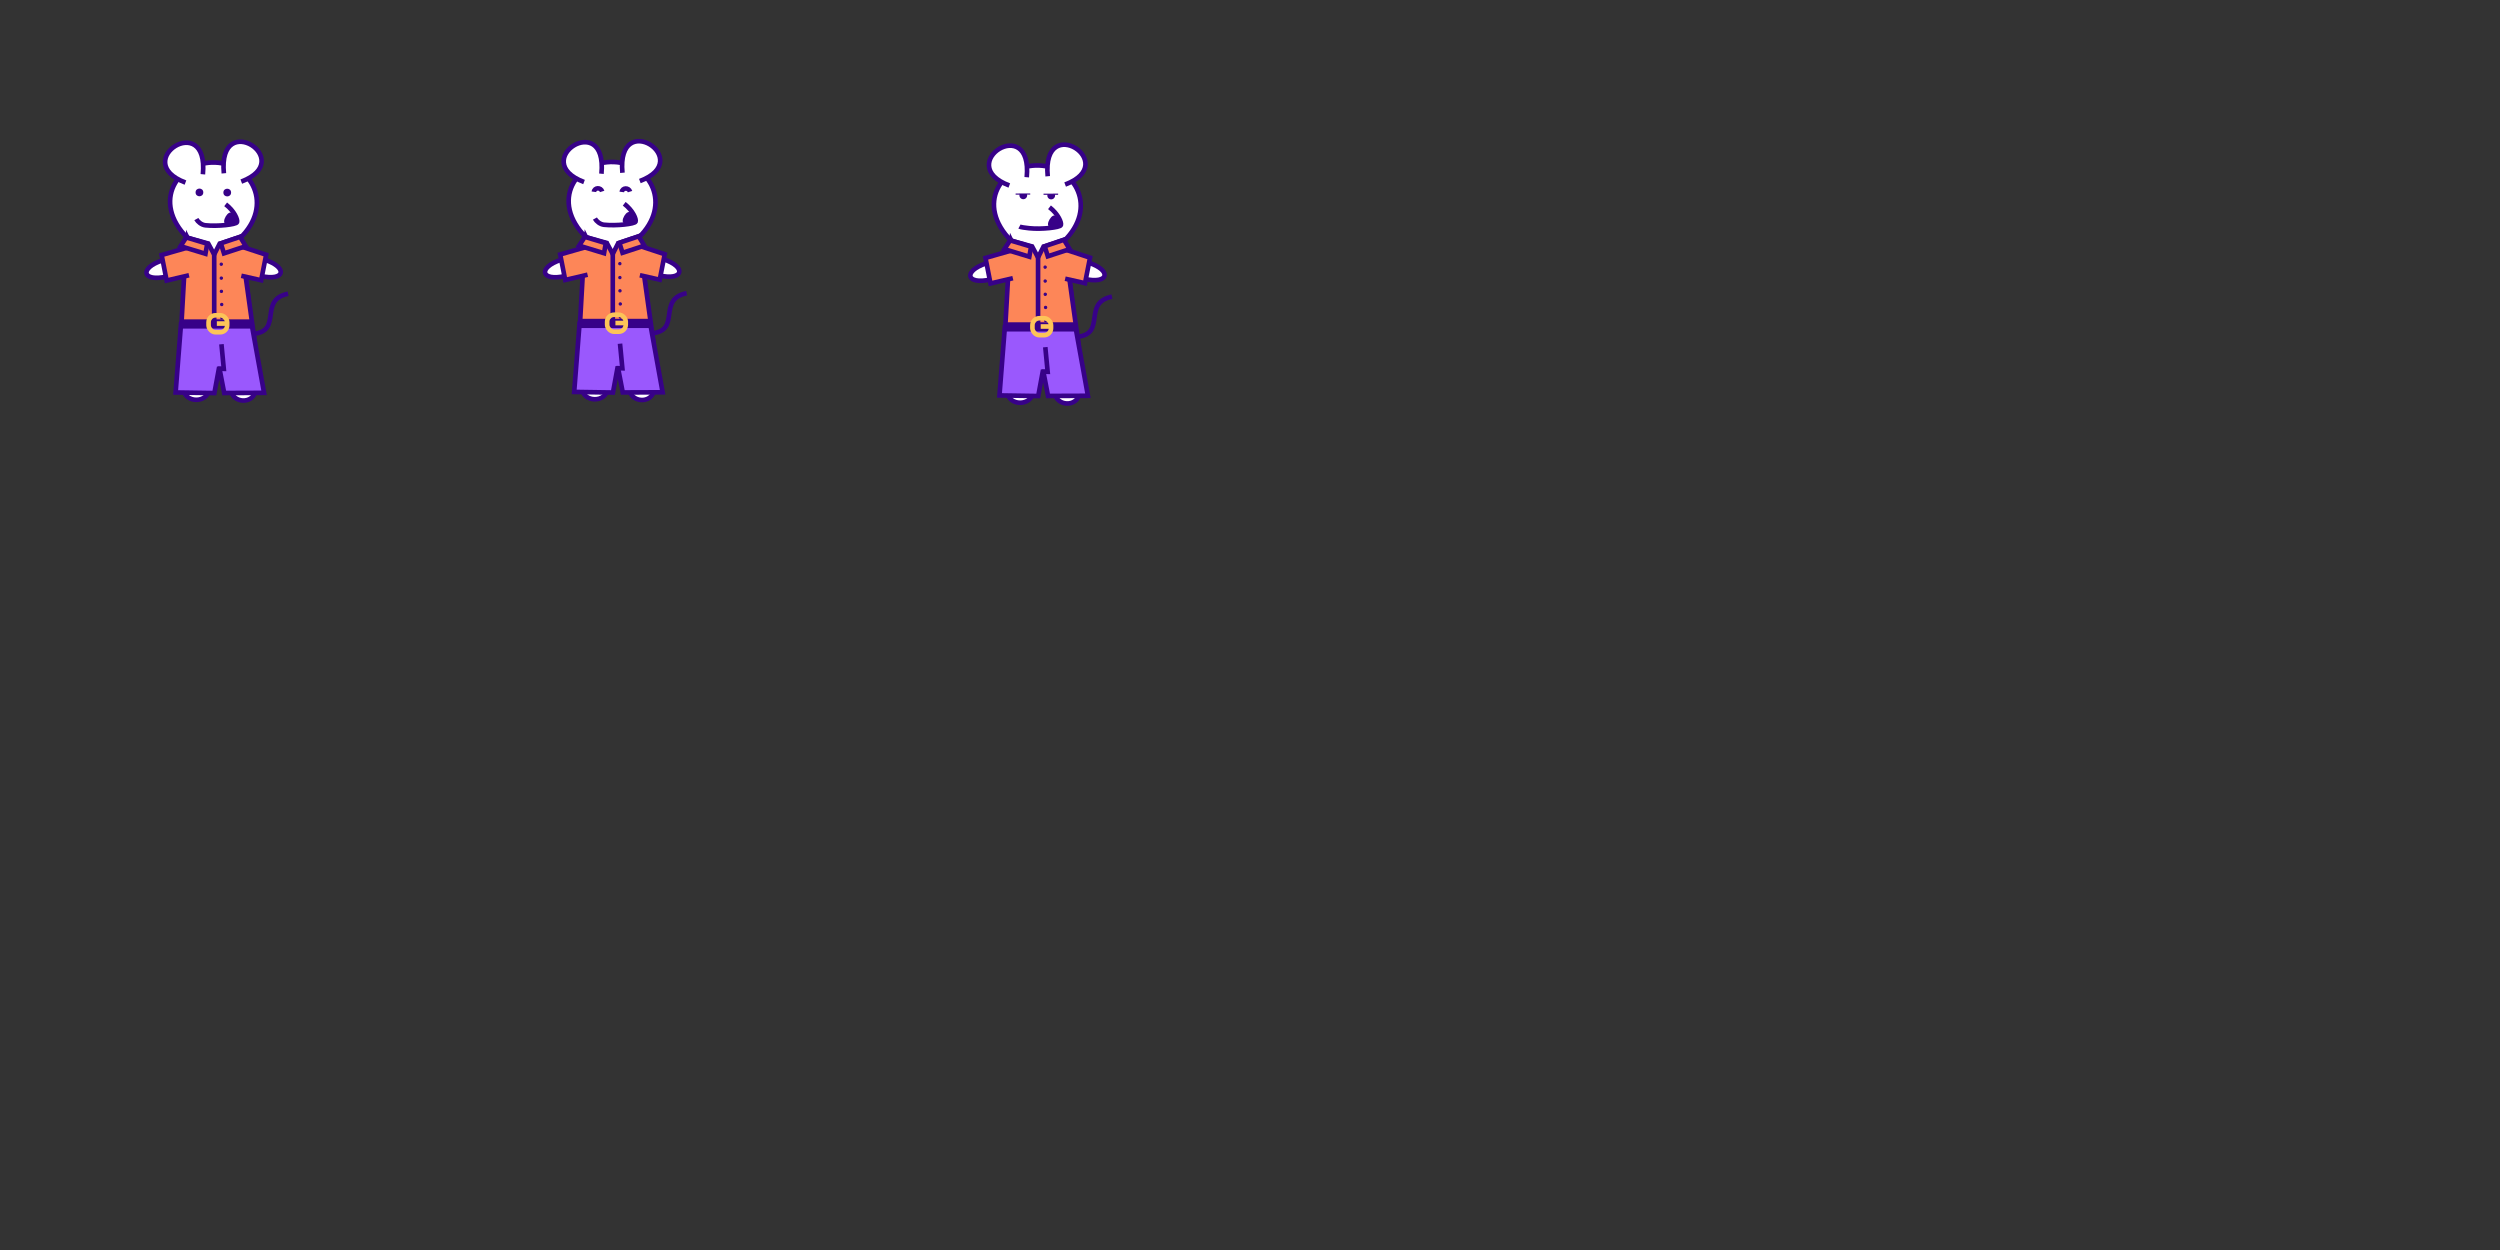 <?xml version="1.0" encoding="UTF-8" standalone="no"?>
<!-- Created with Inkscape (http://www.inkscape.org/) -->

<svg
   width="6480"
   height="3240"
   viewBox="0 0 540 270"
   version="1.1"
   id="svg1"
   inkscape:version="1.4 (e7c3feb1, 2024-10-09)"
   sodipodi:docname="mouse-versions.svg"
   xmlns:inkscape="http://www.inkscape.org/namespaces/inkscape"
   xmlns:sodipodi="http://sodipodi.sourceforge.net/DTD/sodipodi-0.dtd"
   xmlns:xlink="http://www.w3.org/1999/xlink"
   xmlns="http://www.w3.org/2000/svg"
   xmlns:svg="http://www.w3.org/2000/svg">
  <rect x="0" y="0" width="540" height="270" fill="#333333" stroke="none"/>
  <sodipodi:namedview
     id="namedview1"
     pagecolor="#ffffff"
     bordercolor="#000000"
     borderopacity="0.25"
     inkscape:showpageshadow="2"
     inkscape:pageopacity="0.0"
     inkscape:pagecheckerboard="0"
     inkscape:deskcolor="#d1d1d1"
     inkscape:document-units="px"
     inkscape:zoom="0.5014956"
     inkscape:cx="2107.6955"
     inkscape:cy="813.56647"
     inkscape:window-width="1728"
     inkscape:window-height="1057"
     inkscape:window-x="2560"
     inkscape:window-y="355"
     inkscape:window-maximized="0"
     inkscape:current-layer="layer1"
     showguides="true"
     showgrid="false">
    <sodipodi:guide
       position="-112.461,90"
       orientation="0,-1"
       id="guide1"
       inkscape:locked="false" />
    <sodipodi:guide
       position="90,187.36"
       orientation="1,0"
       id="guide2"
       inkscape:locked="false" />
    <sodipodi:guide
       position="0,209.352"
       orientation="1,0"
       id="guide3"
       inkscape:locked="false" />
    <sodipodi:guide
       position="-10.71,180"
       orientation="0,-1"
       id="guide4"
       inkscape:locked="false" />
    <sodipodi:guide
       position="180,187.538"
       orientation="1,0"
       id="guide5"
       inkscape:locked="false" />
    <sodipodi:guide
       position="269.963,208.011"
       orientation="1,0"
       id="guide6"
       inkscape:locked="false" />
    <sodipodi:guide
       position="360,216.23"
       orientation="1,0"
       id="guide7"
       inkscape:locked="false" />
    <sodipodi:guide
       position="450,193.052"
       orientation="1,0"
       id="guide8"
       inkscape:locked="false" />
    <sodipodi:guide
       position="-7.395,90"
       orientation="0,-1"
       id="guide9"
       inkscape:locked="false" />
  </sodipodi:namedview>
  <defs
     id="defs1">
    <linearGradient
       id="swatch44"
       inkscape:swatch="solid">
      <stop
         style="stop-color:#ff80f1;stop-opacity:1;"
         offset="0"
         id="stop44" />
    </linearGradient>
    <linearGradient
       id="swatch43">
      <stop
         style="stop-color:#ff80f1;stop-opacity:1;"
         offset="0"
         id="stop43" />
    </linearGradient>
    <pattern
       inkscape:collect="always"
       xlink:href="#pattern12"
       preserveAspectRatio="xMidYMid"
       id="pattern15"
       patternTransform="translate(-4.2089842e-6,-2.1347655e-5)" />
    <pattern
       inkscape:collect="always"
       xlink:href="#pattern11"
       preserveAspectRatio="xMidYMid"
       id="pattern13"
       patternTransform="translate(-4.2089842e-6,-1.1347656e-5)" />
    <pattern
       patternUnits="userSpaceOnUse"
       width="145.163"
       height="23.961"
       patternTransform="translate(194.647,528.935)"
       preserveAspectRatio="xMidYMid"
       id="pattern11">
      <rect
         style="fill:#ffffff;stroke:#6002ee;stroke-width:12;stroke-dasharray:none"
         id="rect11-6"
         width="133.163"
         height="11.961"
         x="6"
         y="6"
         rx="18" />
    </pattern>
    <pattern
       patternUnits="userSpaceOnUse"
       width="145.163"
       height="23.961"
       patternTransform="translate(194.647,528.935)"
       preserveAspectRatio="xMidYMid"
       id="pattern12">
      <rect
         style="fill:url(#pattern13);stroke:none"
         width="145.163"
         height="23.961"
         x="0"
         y="0"
         id="rect12" />
    </pattern>
    <pattern
       patternUnits="userSpaceOnUse"
       width="145.163"
       height="23.961"
       patternTransform="translate(194.647,528.935)"
       preserveAspectRatio="xMidYMid"
       id="pattern14"
       inkscape:label="pattern14">
      <rect
         style="fill:url(#pattern15);stroke:none"
         width="145.163"
         height="23.961"
         x="0"
         y="0"
         id="rect13" />
    </pattern>
  </defs>
  <g
     inkscape:label="Layer 1"
     inkscape:groupmode="layer"
     id="layer1">
    <path
       style="fill:#ffffff;fill-opacity:1;fill-rule:nonzero;stroke:#370188;stroke-width:1;stroke-dasharray:none;stroke-opacity:1"
       d="m 57.185,56.105 c 5.101,1.677 4.371,4.719 -0.921,3.495"
       id="path61-9-5"
       sodipodi:nodetypes="cc" />
    <path
       style="fill:#ffffff;fill-opacity:1;fill-rule:nonzero;stroke:#370188;stroke-width:1;stroke-dasharray:none;stroke-opacity:1"
       d="m 35.094,56.237 c -5.101,1.677 -4.371,4.719 0.921,3.495"
       id="path61-93"
       sodipodi:nodetypes="cc" />
    <path
       style="fill:#ffffff;fill-opacity:1;fill-rule:nonzero;stroke:#370188;stroke-width:1;stroke-dasharray:none;stroke-opacity:1"
       d="m 40.558,51.464 c -8.042,-8 -2.097,-16.656 5.934,-16.355 7.911,0.297 12.715,9.19 5.357,16.332 1.214,7.864 3.175,22.212 3.348,32.968 -0.514,2.943 -5.09,2.828 -5.429,-0.452 -0.339,-3.28 -4.413,-3.761 -4.592,-0.053 -0.159,3.295 -5.452,3.28 -5.588,-0.06 -0.799,-5.496 0.335,-24.406 0.969,-32.381 z"
       id="path49-6"
       sodipodi:nodetypes="csccssccc" />
    <path
       style="fill:#fd8658;fill-opacity:1;fill-rule:nonzero;stroke:#370188;stroke-width:1;stroke-dasharray:none;stroke-opacity:1"
       d="m 51.859,51.166 3.148,22.527 -16.021,-0.06 1.256,-22.358 4.741,1.326 1.276,2.374 1.169,-2.303 z"
       id="path56-7"
       sodipodi:nodetypes="cccccccc" />
    <path
       style="fill:#fd8658;fill-opacity:1;fill-rule:nonzero;stroke:#370188;stroke-width:1;stroke-dasharray:none;stroke-opacity:1"
       d="m 41.329,53.242 -6.417,1.842 1.082,5.508 4.828,-1.139"
       id="path57-2"
       sodipodi:nodetypes="cccc" />
    <path
       style="fill:#fd8658;fill-opacity:1;fill-rule:nonzero;stroke:#370188;stroke-width:1;stroke-dasharray:none;stroke-opacity:1"
       d="m 51.343,53.006 6.149,2.021 -1.082,5.508 -4.288,-0.966"
       id="path57-4-4"
       sodipodi:nodetypes="cccc" />
    <path
       style="fill:#fd8658;fill-opacity:1;fill-rule:nonzero;stroke:#370188;stroke-width:1;stroke-dasharray:none;stroke-opacity:1"
       d="m 40.23,51.283 -1.233,1.891 5.384,1.644 0.381,-2.179 z"
       id="path58-4"
       sodipodi:nodetypes="ccccc" />
    <path
       style="fill:#fd8658;fill-opacity:1;fill-rule:nonzero;stroke:#370188;stroke-width:1;stroke-dasharray:none;stroke-opacity:1"
       d="m 47.698,52.557 4.163,-1.397 1.233,2.027 -4.72,1.537 z"
       id="path59-0"
       sodipodi:nodetypes="ccccc" />
    <path
       style="fill:#ffffff;fill-opacity:1;fill-rule:nonzero;stroke:#370188;stroke-width:1;stroke-dasharray:none;stroke-opacity:1"
       d="m 46.268,54.509 1e-5,18.845"
       id="path60-3"
       sodipodi:nodetypes="cc" />
    <circle
       style="fill:#370188;fill-opacity:1;stroke:#370188;stroke-width:0.251;stroke-opacity:1"
       id="path3-3-6-6-7-1"
       r="0.238"
       cy="68.606"
       cx="47.917"
       inkscape:transform-center-x="2.5473966"
       inkscape:transform-center-y="-7.9173349e-05" />
    <circle
       style="fill:#370188;fill-opacity:1;stroke:#370188;stroke-width:0.251;stroke-opacity:1"
       id="path3-3-6-6-7-0-4"
       r="0.238"
       cy="62.934"
       cx="47.825"
       inkscape:transform-center-x="2.5473966"
       inkscape:transform-center-y="-7.9173349e-05" />
    <circle
       style="fill:#370188;fill-opacity:1;stroke:#370188;stroke-width:0.251;stroke-opacity:1"
       id="path3-3-6-60-5-3-8"
       r="0.238"
       cy="65.772"
       cx="47.892"
       inkscape:transform-center-x="2.5474322"
       inkscape:transform-center-y="1.983531e-06" />
    <circle
       style="fill:#370188;fill-opacity:1;stroke:#370188;stroke-width:0.251;stroke-opacity:1"
       id="path3-3-6-6-7-0-0-8"
       r="0.238"
       cy="57.069"
       cx="47.796"
       inkscape:transform-center-x="2.5473966"
       inkscape:transform-center-y="-7.9173349e-05" />
    <circle
       style="fill:#370188;fill-opacity:1;stroke:#370188;stroke-width:0.251;stroke-opacity:1"
       id="path3-3-6-60-5-3-6-7"
       r="0.238"
       cy="60.075"
       cx="47.807"
       inkscape:transform-center-x="2.5474322"
       inkscape:transform-center-y="1.983531e-06" />
    <circle
       style="fill:#370188;fill-opacity:1;stroke:none;stroke-width:3.975;stroke-dasharray:none;stroke-opacity:1"
       id="path9-5-7-5"
       cx="43.078"
       cy="41.562"
       r="0.833" />
    <circle
       style="fill:#370188;fill-opacity:1;stroke:none;stroke-width:3.975;stroke-dasharray:none;stroke-opacity:1"
       id="path9-5-7-6-7"
       cx="49.082"
       cy="41.593"
       r="0.833" />
    <path
       style="fill:#ffffff;fill-opacity:1;stroke:#370188;stroke-width:1;stroke-dasharray:none;stroke-opacity:1"
       d="m 48.74,44.136 c 1.911,1.47 2.653,3.356 2.461,3.864 -0.186,0.493 -4.154,0.945 -6.832,0.665 -0.857,-0.09 -1.644,-0.763 -1.961,-1.339"
       id="path7-6"
       sodipodi:nodetypes="cssc" />
    <path
       style="fill:#370188;fill-opacity:1;stroke:#370188;stroke-width:1.026;stroke-dasharray:none;stroke-opacity:1"
       d="m 49.755,46.417 c -0.307,0.099 -0.879,0.963 -0.831,1.455 0.047,0.492 1.014,-0.061 1.014,-0.061 l 0.661,-0.18 -0.245,-0.733 c 0,0 -0.292,-0.58 -0.599,-0.481 z"
       id="path8-8"
       sodipodi:nodetypes="zzcccz"
       inkscape:transform-center-x="-5.9806234"
       inkscape:transform-center-y="1.0600401" />
    <path
       style="fill:#ffffff;fill-opacity:1;fill-rule:nonzero;stroke:#370188;stroke-width:1;stroke-dasharray:none;stroke-opacity:1"
       d="m 40.059,39.435 c -12.232,-4.611 5.081,-15.808 3.764,-1.788"
       id="path67"
       sodipodi:nodetypes="cc" />
    <path
       style="fill:#ffffff;fill-opacity:1;fill-rule:nonzero;stroke:#370188;stroke-width:1;stroke-dasharray:none;stroke-opacity:1"
       d="m 52.117,39.225 c 12.232,-4.611 -5.081,-15.808 -3.764,-1.788"
       id="path67-5"
       sodipodi:nodetypes="cc" />
    <path
       style="fill:#9a58fd;fill-opacity:1;fill-rule:nonzero;stroke:#370188;stroke-width:1;stroke-dasharray:none;stroke-opacity:1"
       d="m 37.933,84.775 8.373,0.13 1.039,-5.629 1.08,5.61 8.614,-0.032 -2.663,-14.724 -15.282,-0.093 z"
       id="path55-9"
       sodipodi:nodetypes="cccccccc" />
    <path
       style="fill:#ffffff;fill-opacity:1;fill-rule:nonzero;stroke:#370188;stroke-width:2;stroke-dasharray:none;stroke-opacity:1"
       d="m 39.069,69.978 15.448,-10e-7"
       id="path69"
       sodipodi:nodetypes="cc" />
    <rect
       style="fill:none;fill-opacity:1;fill-rule:nonzero;stroke:#fdc458;stroke-width:1;stroke-dasharray:none;stroke-opacity:1"
       id="rect68"
       width="4.018"
       height="3.661"
       x="45.052"
       y="68.103"
       rx="1.5" />
    <path
       style="fill:none;fill-opacity:1;fill-rule:nonzero;stroke:#fdc458;stroke-width:1;stroke-dasharray:none;stroke-opacity:1"
       d="m 46.838,69.889 h 2.054"
       id="path70" />
    <path
       style="fill:none;fill-opacity:1;fill-rule:nonzero;stroke:#370188;stroke-width:1;stroke-dasharray:none;stroke-opacity:1"
       d="m 47.021,79.637 1.319,0.035 -0.509,-5.318"
       id="path71"
       sodipodi:nodetypes="ccc" />
    <path
       style="fill:none;fill-opacity:1;fill-rule:nonzero;stroke:#370188;stroke-width:1;stroke-dasharray:none;stroke-opacity:1"
       d="m 54.723,72.114 c 6.407,-0.614 1.028,-7.368 7.502,-8.665"
       id="path72"
       sodipodi:nodetypes="cc" />
    <path
       style="fill:#ffffff;fill-opacity:1;fill-rule:nonzero;stroke:#370188;stroke-width:1;stroke-dasharray:none;stroke-opacity:1"
       d="m 235.137,56.739 c 5.101,1.677 4.371,4.719 -0.921,3.495"
       id="path61-9-5-3"
       sodipodi:nodetypes="cc" />
    <path
       style="fill:#ffffff;fill-opacity:1;fill-rule:nonzero;stroke:#370188;stroke-width:1;stroke-dasharray:none;stroke-opacity:1"
       d="m 213.046,56.871 c -5.101,1.677 -4.371,4.719 0.921,3.495"
       id="path61-93-0"
       sodipodi:nodetypes="cc" />
    <path
       style="fill:#ffffff;fill-opacity:1;fill-rule:nonzero;stroke:#370188;stroke-width:1;stroke-dasharray:none;stroke-opacity:1"
       d="m 218.51,52.098 c -8.042,-8 -2.097,-16.656 5.934,-16.355 7.911,0.297 12.715,9.19 5.357,16.332 1.214,7.864 3.175,22.212 3.348,32.968 -0.514,2.943 -5.09,2.828 -5.429,-0.452 -0.339,-3.28 -4.413,-3.761 -4.592,-0.053 -0.159,3.295 -5.452,3.28 -5.588,-0.06 -0.799,-5.496 0.335,-24.406 0.969,-32.381 z"
       id="path49-6-2"
       sodipodi:nodetypes="csccssccc" />
    <path
       style="fill:#fd8658;fill-opacity:1;fill-rule:nonzero;stroke:#370188;stroke-width:1;stroke-dasharray:none;stroke-opacity:1"
       d="m 229.812,51.801 3.148,22.527 -16.021,-0.06 1.256,-22.358 4.741,1.326 1.276,2.374 1.169,-2.303 z"
       id="path56-7-1"
       sodipodi:nodetypes="cccccccc" />
    <path
       style="fill:#fd8658;fill-opacity:1;fill-rule:nonzero;stroke:#370188;stroke-width:1;stroke-dasharray:none;stroke-opacity:1"
       d="m 219.282,53.877 -6.417,1.842 1.082,5.508 4.828,-1.139"
       id="path57-2-6"
       sodipodi:nodetypes="cccc" />
    <path
       style="fill:#fd8658;fill-opacity:1;fill-rule:nonzero;stroke:#370188;stroke-width:1;stroke-dasharray:none;stroke-opacity:1"
       d="m 229.296,53.64 6.149,2.021 -1.082,5.508 -4.288,-0.966"
       id="path57-4-4-7"
       sodipodi:nodetypes="cccc" />
    <path
       style="fill:#fd8658;fill-opacity:1;fill-rule:nonzero;stroke:#370188;stroke-width:1;stroke-dasharray:none;stroke-opacity:1"
       d="m 218.182,51.917 -1.233,1.891 5.384,1.644 0.381,-2.179 z"
       id="path58-4-6"
       sodipodi:nodetypes="ccccc" />
    <path
       style="fill:#fd8658;fill-opacity:1;fill-rule:nonzero;stroke:#370188;stroke-width:1;stroke-dasharray:none;stroke-opacity:1"
       d="m 225.65,53.191 4.163,-1.397 1.233,2.027 -4.72,1.537 z"
       id="path59-0-9"
       sodipodi:nodetypes="ccccc" />
    <path
       style="fill:#ffffff;fill-opacity:1;fill-rule:nonzero;stroke:#370188;stroke-width:1;stroke-dasharray:none;stroke-opacity:1"
       d="m 224.22,55.143 1e-5,18.845"
       id="path60-3-6"
       sodipodi:nodetypes="cc" />
    <circle
       style="fill:#370188;fill-opacity:1;stroke:#370188;stroke-width:0.251;stroke-opacity:1"
       id="path3-3-6-6-7-1-8"
       r="0.238"
       cy="69.24"
       cx="225.869"
       inkscape:transform-center-x="2.5473966"
       inkscape:transform-center-y="-7.9173349e-05" />
    <circle
       style="fill:#370188;fill-opacity:1;stroke:#370188;stroke-width:0.251;stroke-opacity:1"
       id="path3-3-6-6-7-0-4-7"
       r="0.238"
       cy="63.568"
       cx="225.777"
       inkscape:transform-center-x="2.5473966"
       inkscape:transform-center-y="-7.9173349e-05" />
    <circle
       style="fill:#370188;fill-opacity:1;stroke:#370188;stroke-width:0.251;stroke-opacity:1"
       id="path3-3-6-60-5-3-8-1"
       r="0.238"
       cy="66.406"
       cx="225.844"
       inkscape:transform-center-x="2.5474322"
       inkscape:transform-center-y="1.983531e-06" />
    <circle
       style="fill:#370188;fill-opacity:1;stroke:#370188;stroke-width:0.251;stroke-opacity:1"
       id="path3-3-6-6-7-0-0-8-0"
       r="0.238"
       cy="57.704"
       cx="225.748"
       inkscape:transform-center-x="2.5473966"
       inkscape:transform-center-y="-7.9173349e-05" />
    <circle
       style="fill:#370188;fill-opacity:1;stroke:#370188;stroke-width:0.251;stroke-opacity:1"
       id="path3-3-6-60-5-3-6-7-2"
       r="0.238"
       cy="60.709"
       cx="225.76"
       inkscape:transform-center-x="2.5474322"
       inkscape:transform-center-y="1.983531e-06" />
    <path
       style="fill:#370188;fill-opacity:1;stroke:none;stroke-width:3.975;stroke-dasharray:none;stroke-opacity:1"
       id="path9-5-7-5-7"
       sodipodi:type="arc"
       sodipodi:cx="221.03055"
       sodipodi:cy="42.196472"
       sodipodi:rx="0.83333331"
       sodipodi:ry="0.83333331"
       sodipodi:start="5.9341195"
       sodipodi:end="3.4906585"
       sodipodi:arc-type="chord"
       d="m 221.814,41.911 a 0.833,0.833 0 0 1 -0.285,0.953 0.833,0.833 0 0 1 -0.995,0 0.833,0.833 0 0 1 -0.285,-0.953 z"
       sodipodi:open="true" />
    <path
       style="fill:#ffffff;fill-opacity:1;stroke:#370188;stroke-width:1;stroke-dasharray:none;stroke-opacity:1"
       d="m 226.692,44.771 c 1.911,1.47 2.653,3.356 2.461,3.864 -0.186,0.493 -4.154,0.945 -6.832,0.665 -0.857,-0.09 -1.858,-0.223 -2.122,-0.365"
       id="path7-6-33"
       sodipodi:nodetypes="cssc" />
    <path
       style="fill:#370188;fill-opacity:1;stroke:#370188;stroke-width:1.026;stroke-dasharray:none;stroke-opacity:1"
       d="m 227.707,47.051 c -0.307,0.099 -0.879,0.963 -0.831,1.455 0.047,0.492 1.014,-0.061 1.014,-0.061 l 0.661,-0.18 -0.245,-0.733 c 0,0 -0.292,-0.58 -0.599,-0.481 z"
       id="path8-8-2"
       sodipodi:nodetypes="zzcccz"
       inkscape:transform-center-x="-5.9806234"
       inkscape:transform-center-y="1.0600401" />
    <path
       style="fill:#ffffff;fill-opacity:1;fill-rule:nonzero;stroke:#370188;stroke-width:1;stroke-dasharray:none;stroke-opacity:1"
       d="m 218.011,40.069 c -12.232,-4.611 5.081,-15.808 3.764,-1.788"
       id="path67-56"
       sodipodi:nodetypes="cc" />
    <path
       style="fill:#ffffff;fill-opacity:1;fill-rule:nonzero;stroke:#370188;stroke-width:1;stroke-dasharray:none;stroke-opacity:1"
       d="M 230.069,39.86 C 242.301,35.249 224.988,24.052 226.305,38.072"
       id="path67-5-1"
       sodipodi:nodetypes="cc" />
    <path
       style="fill:#9a58fd;fill-opacity:1;fill-rule:nonzero;stroke:#370188;stroke-width:1;stroke-dasharray:none;stroke-opacity:1"
       d="m 215.885,85.41 8.373,0.13 1.039,-5.629 1.08,5.61 8.614,-0.032 -2.663,-14.724 -15.282,-0.093 z"
       id="path55-9-7"
       sodipodi:nodetypes="cccccccc" />
    <path
       style="fill:#ffffff;fill-opacity:1;fill-rule:nonzero;stroke:#370188;stroke-width:2;stroke-dasharray:none;stroke-opacity:1"
       d="m 217.022,70.612 15.448,-10e-7"
       id="path69-4"
       sodipodi:nodetypes="cc" />
    <rect
       style="fill:none;fill-opacity:1;fill-rule:nonzero;stroke:#fdc458;stroke-width:1;stroke-dasharray:none;stroke-opacity:1"
       id="rect68-1"
       width="4.018"
       height="3.661"
       x="223.004"
       y="68.737"
       rx="1.5" />
    <path
       style="fill:none;fill-opacity:1;fill-rule:nonzero;stroke:#fdc458;stroke-width:1;stroke-dasharray:none;stroke-opacity:1"
       d="m 224.79,70.523 h 2.054"
       id="path70-1" />
    <path
       style="fill:none;fill-opacity:1;fill-rule:nonzero;stroke:#370188;stroke-width:1;stroke-dasharray:none;stroke-opacity:1"
       d="m 224.974,80.271 1.319,0.035 -0.509,-5.318"
       id="path71-72"
       sodipodi:nodetypes="ccc" />
    <path
       style="fill:none;fill-opacity:1;fill-rule:nonzero;stroke:#370188;stroke-width:1;stroke-dasharray:none;stroke-opacity:1"
       d="m 232.675,72.748 c 6.407,-0.614 1.028,-7.368 7.502,-8.665"
       id="path72-1"
       sodipodi:nodetypes="cc" />
    <path
       style="fill:#ffffff;fill-opacity:1;fill-rule:nonzero;stroke:#370188;stroke-width:1;stroke-dasharray:none;stroke-opacity:1"
       d="m 143.276,55.987 c 5.101,1.677 4.371,4.719 -0.921,3.495"
       id="path61-9-5-0"
       sodipodi:nodetypes="cc" />
    <path
       style="fill:#ffffff;fill-opacity:1;fill-rule:nonzero;stroke:#370188;stroke-width:1;stroke-dasharray:none;stroke-opacity:1"
       d="m 121.184,56.119 c -5.101,1.677 -4.371,4.719 0.921,3.495"
       id="path61-93-8"
       sodipodi:nodetypes="cc" />
    <path
       style="fill:#ffffff;fill-opacity:1;fill-rule:nonzero;stroke:#370188;stroke-width:1;stroke-dasharray:none;stroke-opacity:1"
       d="m 126.649,51.346 c -8.042,-8 -2.097,-16.656 5.934,-16.355 7.911,0.297 12.715,9.19 5.357,16.332 1.214,7.864 3.175,22.212 3.348,32.968 -0.514,2.943 -5.09,2.828 -5.429,-0.452 -0.339,-3.28 -4.413,-3.761 -4.592,-0.053 -0.159,3.295 -5.452,3.28 -5.588,-0.06 -0.799,-5.496 0.335,-24.406 0.969,-32.381 z"
       id="path49-6-5"
       sodipodi:nodetypes="csccssccc" />
    <path
       style="fill:#fd8658;fill-opacity:1;fill-rule:nonzero;stroke:#370188;stroke-width:1;stroke-dasharray:none;stroke-opacity:1"
       d="m 137.95,51.048 3.148,22.527 -16.021,-0.06 1.256,-22.358 4.741,1.326 1.276,2.374 1.169,-2.303 z"
       id="path56-7-2"
       sodipodi:nodetypes="cccccccc" />
    <path
       style="fill:#fd8658;fill-opacity:1;fill-rule:nonzero;stroke:#370188;stroke-width:1;stroke-dasharray:none;stroke-opacity:1"
       d="m 127.42,53.124 -6.417,1.842 1.082,5.508 4.828,-1.139"
       id="path57-2-3"
       sodipodi:nodetypes="cccc" />
    <path
       style="fill:#fd8658;fill-opacity:1;fill-rule:nonzero;stroke:#370188;stroke-width:1;stroke-dasharray:none;stroke-opacity:1"
       d="m 137.434,52.888 6.149,2.021 -1.082,5.508 -4.288,-0.966"
       id="path57-4-4-0"
       sodipodi:nodetypes="cccc" />
    <path
       style="fill:#fd8658;fill-opacity:1;fill-rule:nonzero;stroke:#370188;stroke-width:1;stroke-dasharray:none;stroke-opacity:1"
       d="m 126.321,51.165 -1.233,1.891 5.384,1.644 0.381,-2.179 z"
       id="path58-4-2"
       sodipodi:nodetypes="ccccc" />
    <path
       style="fill:#fd8658;fill-opacity:1;fill-rule:nonzero;stroke:#370188;stroke-width:1;stroke-dasharray:none;stroke-opacity:1"
       d="m 133.788,52.439 4.163,-1.397 1.233,2.027 -4.72,1.537 z"
       id="path59-0-6"
       sodipodi:nodetypes="ccccc" />
    <path
       style="fill:#ffffff;fill-opacity:1;fill-rule:nonzero;stroke:#370188;stroke-width:1;stroke-dasharray:none;stroke-opacity:1"
       d="m 132.359,54.391 1e-5,18.845"
       id="path60-3-4"
       sodipodi:nodetypes="cc" />
    <circle
       style="fill:#370188;fill-opacity:1;stroke:#370188;stroke-width:0.251;stroke-opacity:1"
       id="path3-3-6-6-7-1-6"
       r="0.238"
       cy="68.488"
       cx="134.008"
       inkscape:transform-center-x="2.5473966"
       inkscape:transform-center-y="-7.9173349e-05" />
    <circle
       style="fill:#370188;fill-opacity:1;stroke:#370188;stroke-width:0.251;stroke-opacity:1"
       id="path3-3-6-6-7-0-4-4"
       r="0.238"
       cy="62.816"
       cx="133.916"
       inkscape:transform-center-x="2.5473966"
       inkscape:transform-center-y="-7.9173349e-05" />
    <circle
       style="fill:#370188;fill-opacity:1;stroke:#370188;stroke-width:0.251;stroke-opacity:1"
       id="path3-3-6-60-5-3-8-4"
       r="0.238"
       cy="65.654"
       cx="133.983"
       inkscape:transform-center-x="2.5474322"
       inkscape:transform-center-y="1.983531e-06" />
    <circle
       style="fill:#370188;fill-opacity:1;stroke:#370188;stroke-width:0.251;stroke-opacity:1"
       id="path3-3-6-6-7-0-0-8-7"
       r="0.238"
       cy="56.951"
       cx="133.887"
       inkscape:transform-center-x="2.5473966"
       inkscape:transform-center-y="-7.9173349e-05" />
    <circle
       style="fill:#370188;fill-opacity:1;stroke:#370188;stroke-width:0.251;stroke-opacity:1"
       id="path3-3-6-60-5-3-6-7-3"
       r="0.238"
       cy="59.957"
       cx="133.898"
       inkscape:transform-center-x="2.5474322"
       inkscape:transform-center-y="1.983531e-06" />
    <path
       style="fill:#ffffff;fill-opacity:1;stroke:#370188;stroke-width:1;stroke-dasharray:none;stroke-opacity:1"
       d="m 134.831,44.018 c 1.911,1.47 2.653,3.356 2.461,3.864 -0.186,0.493 -4.154,0.945 -6.832,0.665 -0.857,-0.09 -1.644,-0.763 -1.961,-1.339"
       id="path7-6-3"
       sodipodi:nodetypes="cssc" />
    <path
       style="fill:#370188;fill-opacity:1;stroke:#370188;stroke-width:1.026;stroke-dasharray:none;stroke-opacity:1"
       d="m 135.846,46.299 c -0.307,0.099 -0.879,0.963 -0.831,1.455 0.047,0.492 1.014,-0.061 1.014,-0.061 l 0.661,-0.18 -0.245,-0.733 c 0,0 -0.292,-0.58 -0.599,-0.481 z"
       id="path8-8-8"
       sodipodi:nodetypes="zzcccz"
       inkscape:transform-center-x="-5.9806234"
       inkscape:transform-center-y="1.0600401" />
    <path
       style="fill:#ffffff;fill-opacity:1;fill-rule:nonzero;stroke:#370188;stroke-width:1;stroke-dasharray:none;stroke-opacity:1"
       d="m 126.15,39.317 c -12.232,-4.611 5.081,-15.808 3.764,-1.788"
       id="path67-0"
       sodipodi:nodetypes="cc" />
    <path
       style="fill:#ffffff;fill-opacity:1;fill-rule:nonzero;stroke:#370188;stroke-width:1;stroke-dasharray:none;stroke-opacity:1"
       d="M 138.208,39.107 C 150.44,34.497 133.127,23.3 134.444,37.319"
       id="path67-5-6"
       sodipodi:nodetypes="cc" />
    <path
       style="fill:#9a58fd;fill-opacity:1;fill-rule:nonzero;stroke:#370188;stroke-width:1;stroke-dasharray:none;stroke-opacity:1"
       d="m 124.024,84.657 8.373,0.13 1.039,-5.629 1.08,5.61 8.614,-0.032 -2.663,-14.724 -15.282,-0.093 z"
       id="path55-9-6"
       sodipodi:nodetypes="cccccccc" />
    <path
       style="fill:#ffffff;fill-opacity:1;fill-rule:nonzero;stroke:#370188;stroke-width:2;stroke-dasharray:none;stroke-opacity:1"
       d="m 125.16,69.86 15.448,-10e-7"
       id="path69-3"
       sodipodi:nodetypes="cc" />
    <rect
       style="fill:none;fill-opacity:1;fill-rule:nonzero;stroke:#fdc458;stroke-width:1;stroke-dasharray:none;stroke-opacity:1"
       id="rect68-0"
       width="4.018"
       height="3.661"
       x="131.143"
       y="67.985"
       rx="1.5" />
    <path
       style="fill:none;fill-opacity:1;fill-rule:nonzero;stroke:#fdc458;stroke-width:1;stroke-dasharray:none;stroke-opacity:1"
       d="m 132.929,69.771 h 2.054"
       id="path70-7" />
    <path
       style="fill:none;fill-opacity:1;fill-rule:nonzero;stroke:#370188;stroke-width:1;stroke-dasharray:none;stroke-opacity:1"
       d="m 133.112,79.519 1.319,0.035 -0.509,-5.318"
       id="path71-7"
       sodipodi:nodetypes="ccc" />
    <path
       style="fill:none;fill-opacity:1;fill-rule:nonzero;stroke:#370188;stroke-width:1;stroke-dasharray:none;stroke-opacity:1"
       d="m 140.814,71.996 c 6.407,-0.614 1.028,-7.368 7.502,-8.665"
       id="path72-8"
       sodipodi:nodetypes="cc" />
    <path
       style="fill:none;stroke:#370188;stroke-width:1"
       d="m 128.283,41.427 c 0.126,-0.968 1.493,-1.001 1.786,-0.074"
       id="path1"
       sodipodi:nodetypes="cc" />
    <path
       style="fill:none;stroke:#370188;stroke-width:1"
       d="m 134.305,41.466 c 0.126,-0.968 1.493,-1.001 1.786,-0.074"
       id="path1-0"
       sodipodi:nodetypes="cc" />
    <path
       style="fill:#370188;fill-opacity:1;stroke:#370188;stroke-width:0.25;stroke-linecap:butt;stroke-dasharray:none;stroke-opacity:1"
       d="m 219.373,41.924 3.156,-0.014"
       id="path18-6"
       sodipodi:nodetypes="cc" />
    <path
       style="fill:#370188;fill-opacity:1;stroke:none;stroke-width:3.975;stroke-dasharray:none;stroke-opacity:1"
       id="path9-5-7-5-7-6"
       sodipodi:type="arc"
       sodipodi:cx="227.05882"
       sodipodi:cy="42.232182"
       sodipodi:rx="0.83333331"
       sodipodi:ry="0.83333331"
       sodipodi:start="5.9341195"
       sodipodi:end="3.4906585"
       sodipodi:arc-type="chord"
       d="m 227.842,41.947 a 0.833,0.833 0 0 1 -0.285,0.953 0.833,0.833 0 0 1 -0.995,0 0.833,0.833 0 0 1 -0.285,-0.953 z"
       sodipodi:open="true" />
    <path
       style="fill:#370188;fill-opacity:1;stroke:#370188;stroke-width:0.25;stroke-linecap:butt;stroke-dasharray:none;stroke-opacity:1"
       d="m 225.402,41.959 3.156,-0.014"
       id="path18-6-3"
       sodipodi:nodetypes="cc" />
  </g>
</svg>
